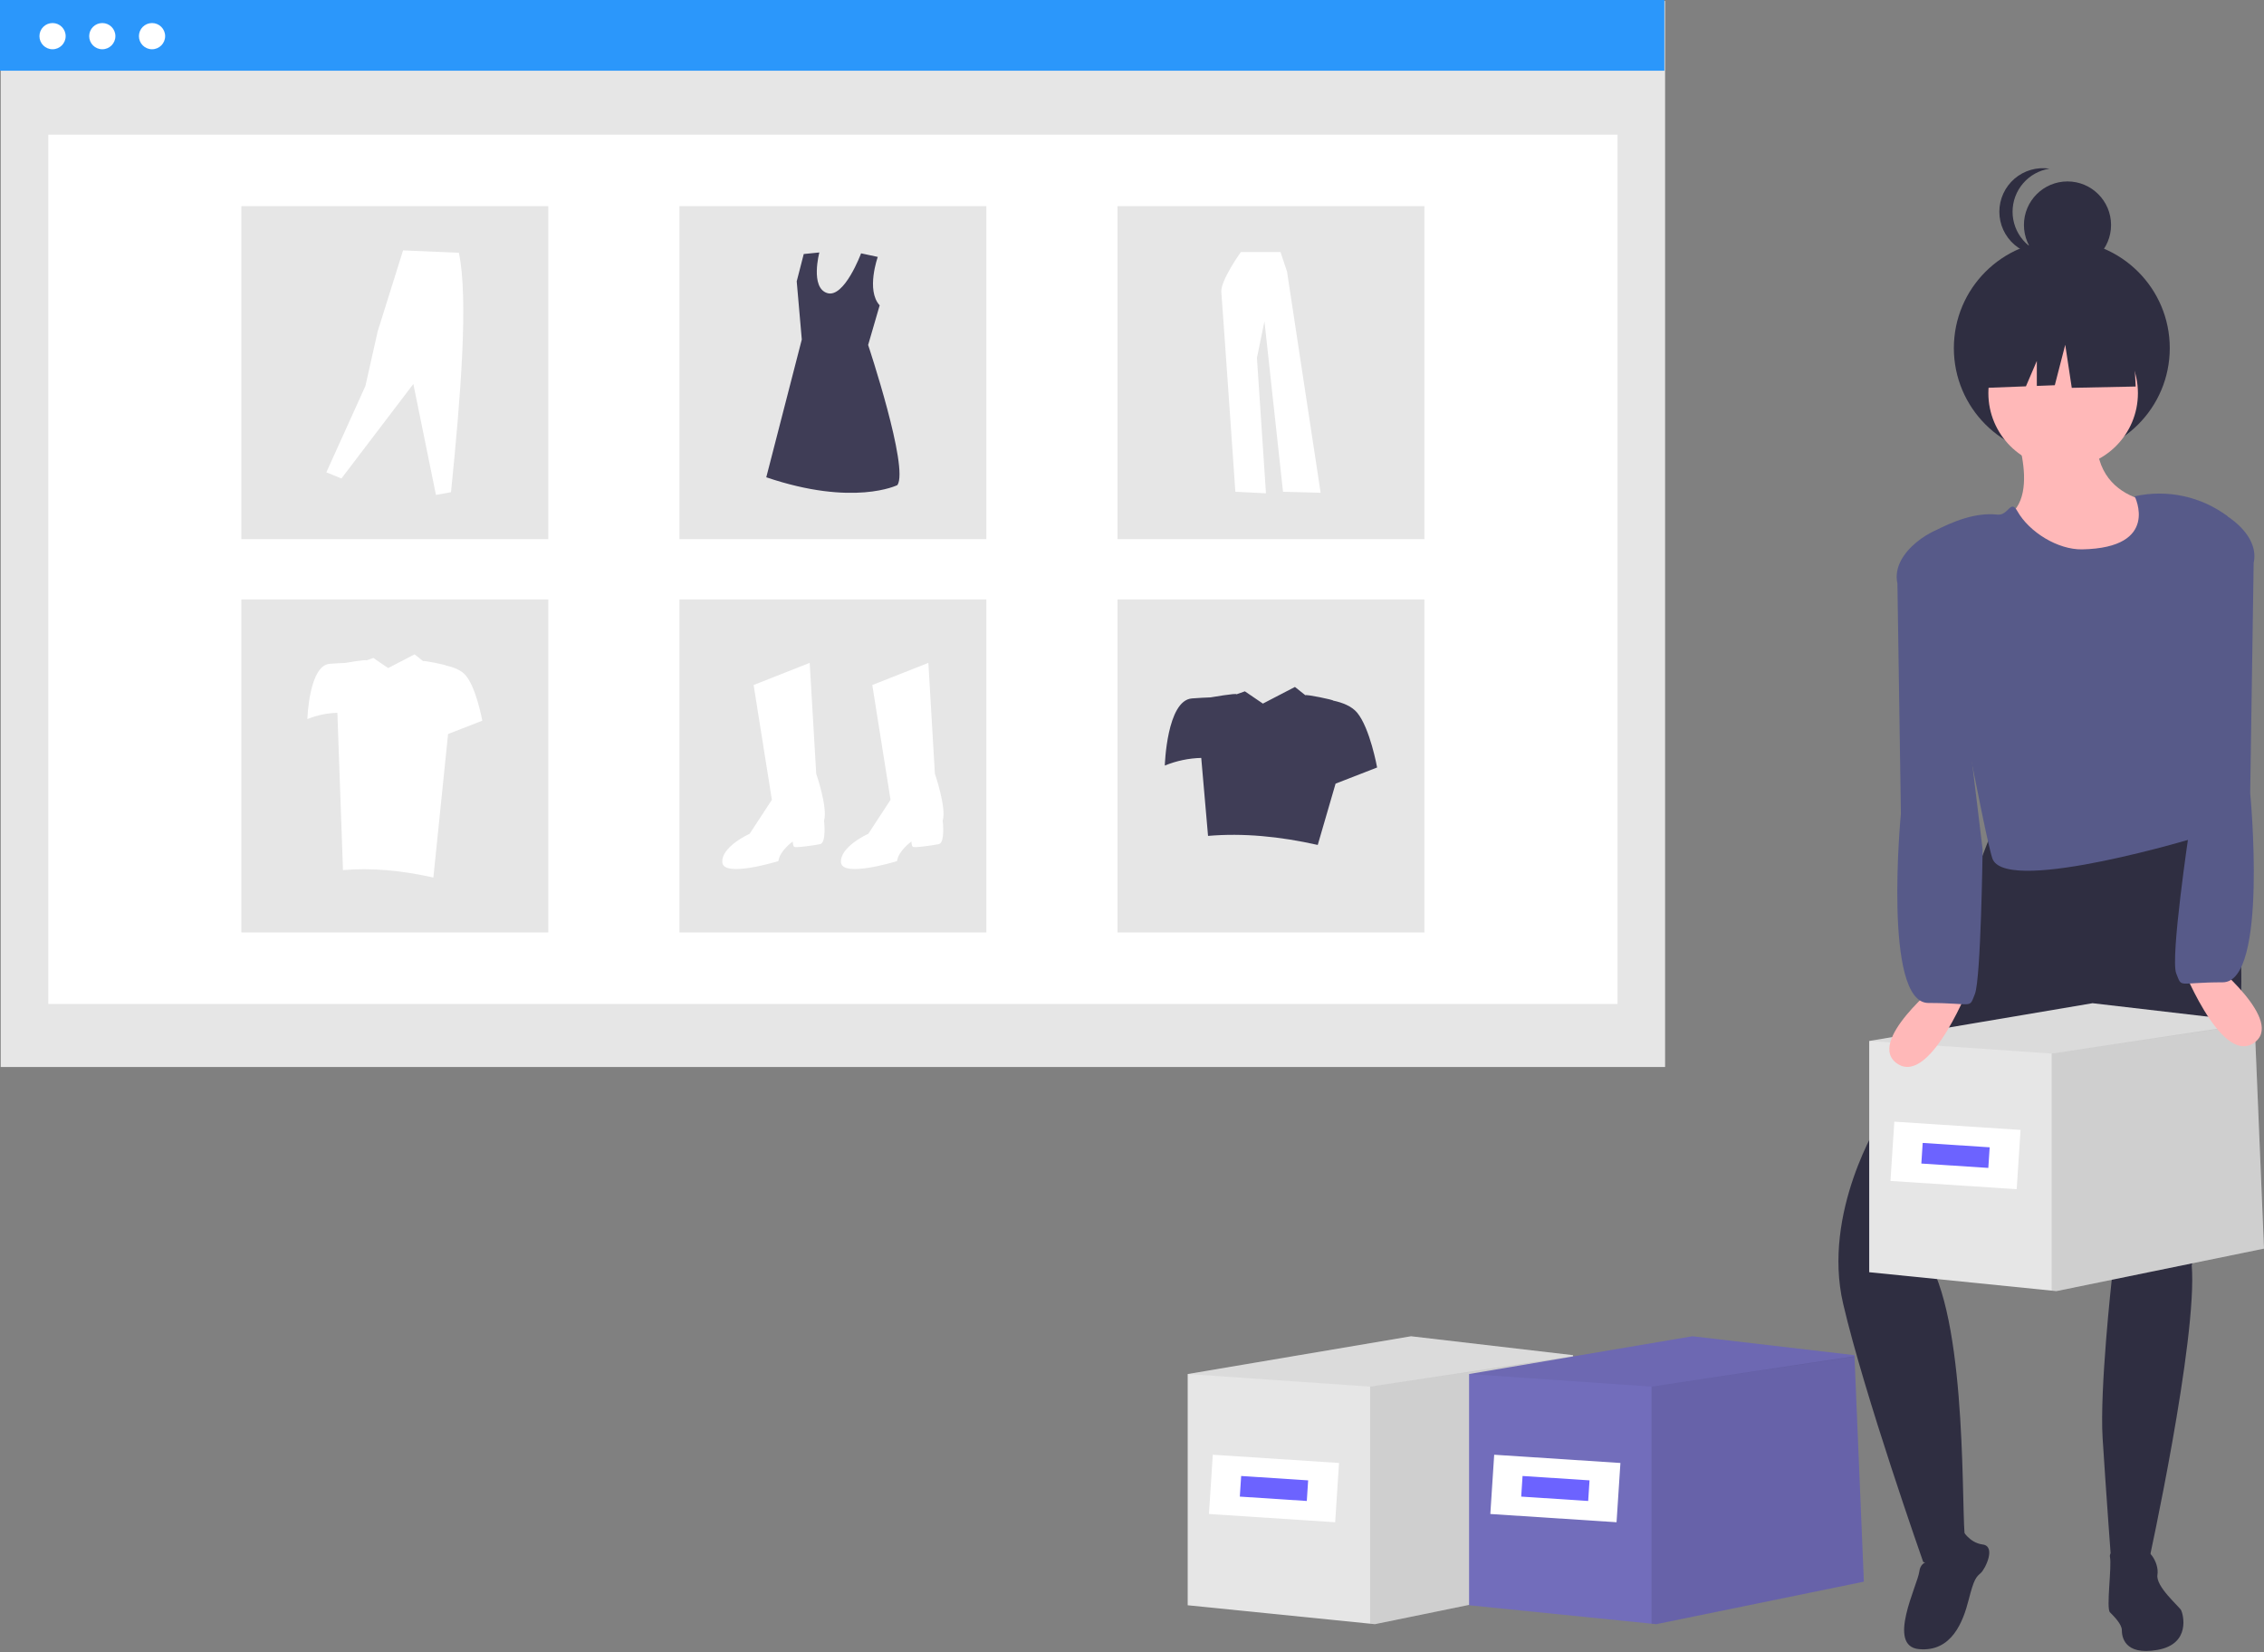 <svg width="877" height="640" viewBox="0 0 877 640" fill="none" xmlns="http://www.w3.org/2000/svg">
<rect x="0" y="0" width="877" height="640" fill="#808080" stroke="none"/>
<g clip-path="url(#clip0)">
<path d="M645 0.365H0.275V413.276H645V0.365Z" fill="#E6E6E6"/>
<path d="M626.564 52.155H18.711V388.848H626.564V52.155Z" fill="white"/>
<path d="M644.725 0H0V27.39H644.725V0Z" fill="#2B97FB"/>
<path d="M20.354 19.08C23.158 19.08 25.431 16.807 25.431 14.003C25.431 11.2 23.158 8.927 20.354 8.927C17.55 8.927 15.278 11.2 15.278 14.003C15.278 16.807 17.55 19.08 20.354 19.08Z" fill="white"/>
<path d="M39.624 19.08C42.427 19.08 44.7 16.807 44.7 14.003C44.7 11.2 42.427 8.927 39.624 8.927C36.82 8.927 34.547 11.2 34.547 14.003C34.547 16.807 36.82 19.08 39.624 19.08Z" fill="white"/>
<path d="M58.893 19.08C61.697 19.08 63.97 16.807 63.97 14.003C63.97 11.2 61.697 8.927 58.893 8.927C56.089 8.927 53.816 11.2 53.816 14.003C53.816 16.807 56.089 19.08 58.893 19.08Z" fill="white"/>
<path d="M212.388 79.848H93.501V208.829H212.388V79.848Z" fill="#E6E6E6"/>
<path d="M382.08 79.848H263.193V208.829H382.08V79.848Z" fill="#E6E6E6"/>
<path d="M551.772 79.848H432.885V208.829H551.772V79.848Z" fill="#E6E6E6"/>
<path d="M212.388 232.176H93.501V361.158H212.388V232.176Z" fill="#E6E6E6"/>
<path d="M382.08 232.176H263.193V361.158H382.08V232.176Z" fill="#E6E6E6"/>
<path d="M551.772 232.176H432.885V361.158H551.772V232.176Z" fill="#E6E6E6"/>
<path d="M291.928 265.325L313.65 256.737L316.175 299.676C316.175 299.676 320.722 312.81 319.206 317.862C319.206 317.862 320.217 326.45 317.691 326.955C315.165 327.46 308.093 328.47 307.588 327.965C307.083 327.46 307.083 325.945 307.083 325.945C307.083 325.945 302.031 329.481 301.526 333.522C301.526 333.522 280.309 340.089 279.804 334.027C279.299 327.965 290.412 322.914 290.412 322.914L299 309.779L291.928 265.325Z" fill="white"/>
<path d="M337.897 265.325L359.619 256.737L362.145 299.676C362.145 299.676 366.692 312.81 365.176 317.862C365.176 317.862 366.187 326.45 363.661 326.955C361.135 327.46 354.063 328.47 353.557 327.965C353.052 327.46 353.052 325.945 353.052 325.945C353.052 325.945 348.001 329.481 347.496 333.522C347.496 333.522 326.279 340.089 325.774 334.027C325.268 327.965 336.382 322.914 336.382 322.914L344.97 309.779L337.897 265.325Z" fill="white"/>
<path d="M340.022 99.51C340.022 99.51 335.397 112.434 340.756 118.262L336.289 133.614C336.289 133.614 352.162 181.236 347.627 187.888C347.627 187.888 330.695 196.354 296.831 184.864L310.588 131.498L308.623 108.972L311.344 98.389L317.391 97.784C317.391 97.784 313.763 111.391 320.415 113.507C327.067 115.624 333.556 98.124 333.556 98.124L340.022 99.51Z" fill="#3F3D56"/>
<path d="M126.421 182.941L132.258 185.329L160.116 148.716L168.871 191.696L174.708 190.635C178.452 153.58 181.505 115.785 177.759 97.909L156.136 96.981L146.32 128.287L141.544 149.512L126.421 182.941Z" fill="white"/>
<path d="M480.678 97.612C480.678 97.612 472.712 108.687 473.101 113.155C473.489 117.624 478.541 190.482 478.541 190.482L490.392 191.065L486.895 138.607L489.809 124.424L496.998 190.482L511.57 190.87L498.552 105.19L496.027 97.612L480.678 97.612Z" fill="white"/>
<path d="M525.7 276.018C523.585 273.48 519.949 272.107 516.458 271.366C516.562 271.048 505.839 268.834 505.66 269.29L501.619 266.071L489.204 272.518L482.227 267.769L478.985 268.919C479.117 268.347 468.924 270.112 468.924 270.112C466.977 270.182 464.49 270.304 461.706 270.518C451.957 271.268 451.207 296.516 451.207 296.516C455.693 294.681 460.476 293.68 465.321 293.561L467.956 323.763C481.508 322.601 495.722 323.953 510.451 327.263L517.36 303.522L533.449 297.266C533.449 297.266 530.7 282.017 525.7 276.018Z" fill="#3F3D56"/>
<path d="M180.441 261.638C178.698 259.547 175.703 258.417 172.826 257.805C172.912 257.544 164.077 255.719 163.929 256.095L160.599 253.443L150.369 258.755L144.62 254.841L141.95 255.789C142.059 255.318 133.66 256.773 133.66 256.773C132.056 256.83 130.006 256.931 127.713 257.107C119.68 257.725 119.062 278.528 119.062 278.528C122.758 277.016 126.699 276.191 130.691 276.093L132.862 337.007C144.029 336.05 155.741 337.164 167.877 339.891L173.569 284.301L186.826 279.146C186.826 279.146 184.56 266.582 180.441 261.638Z" fill="white"/>
<path d="M613 612.618L532.578 629.079L530.745 628.892L460.071 621.759V532.196L546.587 517.569L609.346 524.888L609.369 525.285V525.472L613 612.618Z" fill="#E6E6E6"/>
<path opacity="0.1" d="M613 612.618L532.578 629.079L530.745 628.892V537.076L609.369 525.285L613 612.618Z" fill="black"/>
<path opacity="0.05" d="M609.369 525.472L609.346 525.495L530.745 537.076L460.071 532.196L546.587 517.569L609.346 524.888L609.369 525.285V525.472Z" fill="black"/>
<path d="M518.697 566.645L469.801 563.453L468.303 586.405L517.199 589.596L518.697 566.645Z" fill="white"/>
<path d="M506.733 573.38L480.788 571.686L480.267 579.669L506.212 581.363L506.733 573.38Z" fill="#6C63FF"/>
<path d="M722 612.618L641.578 629.079L639.745 628.892L569.071 621.759V532.196L655.587 517.569L718.346 524.888L718.369 525.285V525.472L722 612.618Z" fill="#726DBB"/>
<path opacity="0.1" d="M722 612.618L641.578 629.079L639.745 628.892V537.076L718.369 525.285L722 612.618Z" fill="black"/>
<path opacity="0.05" d="M718.369 525.472L718.346 525.495L639.745 537.076L569.071 532.196L655.587 517.569L718.346 524.888L718.369 525.285V525.472Z" fill="black"/>
<path d="M627.697 566.645L578.801 563.453L577.303 586.405L626.199 589.596L627.697 566.645Z" fill="white"/>
<path d="M615.733 573.38L589.788 571.686L589.267 579.669L615.212 581.363L615.733 573.38Z" fill="#6C63FF"/>
<path d="M780.195 165.621C780.195 165.621 794.384 202.277 768.37 202.277C742.356 202.277 808.574 238.934 834.588 217.649C860.602 196.365 845.23 195.183 845.23 195.183C845.23 195.183 810.939 198.73 812.121 167.986L780.195 165.621Z" fill="#FFB8B8"/>
<path d="M798.679 176.655C821.776 176.655 840.499 157.931 840.499 134.835C840.499 111.739 821.776 93.016 798.679 93.016C775.583 93.016 756.86 111.739 756.86 134.835C756.86 157.931 775.583 176.655 798.679 176.655Z" fill="#2F2E41"/>
<path d="M773.1 318.159L728.166 434.04C728.166 434.04 705.7 469.514 713.977 504.988C722.254 540.462 745 605.025 745 605.025C745 605.025 762.183 609.397 761 594.025C759.818 578.652 761.737 504.126 744 484.025L815.669 402.114L818.034 495.528C818.034 495.528 813.304 538.097 814.486 557.017C815.669 575.936 818.034 607.863 818.034 607.863L832.223 605.498C832.223 605.498 851.365 518.404 849 490.025C849 490.025 892.934 352.134 848 319.025L773.1 318.159Z" fill="#2F2E41"/>
<path d="M749.94 604.832C749.94 604.832 744.154 603.359 743.488 608.665C742.821 613.971 730.652 637.569 743.357 638.75C756.062 639.931 760.457 628.045 762.585 619.688C764.713 611.332 765.519 610.852 767.296 609.251C769.073 607.65 773.302 598.878 767.995 598.212C762.689 597.545 759.969 592.327 759.969 592.327C759.969 592.327 758.296 606.96 749.94 604.832Z" fill="#2F2E41"/>
<path d="M827.297 600.729C827.297 600.729 816.567 599.196 817.333 603.028C818.1 606.86 815.801 622.954 817.333 624.487C818.866 626.02 821.932 629.086 821.932 631.385C821.932 633.684 822.698 641.348 835.727 639.049C848.756 636.75 845.69 625.254 844.924 623.721C844.158 622.188 834.961 614.524 835.727 609.925C836.494 605.327 831.895 597.663 827.297 600.729Z" fill="#2F2E41"/>
<path d="M799.195 181.242C815.193 181.242 828.162 168.274 828.162 152.276C828.162 136.279 815.193 123.31 799.195 123.31C783.198 123.31 770.229 136.279 770.229 152.276C770.229 168.274 783.198 181.242 799.195 181.242Z" fill="#FFB8B8"/>
<path d="M826.902 192.226C826.902 192.226 837.005 212.215 806.553 212.782C797.191 212.956 786.057 206.134 781.461 197.976C778.754 193.17 778.07 199.808 773.691 199.321C765.4 198.4 756.542 201.84 748.616 206.055C747.592 206.598 746.789 207.48 746.343 208.55C745.898 209.62 745.838 210.811 746.173 211.921C752.184 231.864 769.35 327.801 772 333.025C778.767 346.363 852 324.025 852 324.025C853.004 287.731 839.83 236.953 863 200.025C857.903 196.195 852.037 193.514 845.806 192.168C839.574 190.822 833.125 190.842 826.902 192.226V192.226Z" fill="#575A89"/>
<path d="M826.283 130.002L805.06 118.886L775.753 123.433L769.69 150.214L784.784 149.633L789 139.794V149.471L795.965 149.203L800.007 133.539L802.534 150.214L827.292 149.708L826.283 130.002Z" fill="#2F2E41"/>
<path d="M800.88 104.021C810.2 104.021 817.755 96.466 817.755 87.146C817.755 77.826 810.2 70.272 800.88 70.272C791.561 70.272 784.006 77.826 784.006 87.146C784.006 96.466 791.561 104.021 800.88 104.021Z" fill="#2F2E41"/>
<path d="M779.604 82.01C779.604 77.98 781.047 74.082 783.671 71.023C786.295 67.963 789.927 65.944 793.91 65.33C791.507 64.962 789.052 65.118 786.714 65.787C784.376 66.457 782.21 67.623 780.365 69.207C778.52 70.792 777.039 72.756 776.024 74.966C775.009 77.175 774.483 79.579 774.483 82.01C774.483 84.442 775.009 86.845 776.024 89.055C777.039 91.265 778.52 93.229 780.365 94.813C782.21 96.397 784.376 97.564 786.714 98.233C789.052 98.903 791.507 99.059 793.91 98.691C789.927 98.077 786.295 96.057 783.671 92.998C781.047 89.938 779.604 86.041 779.604 82.01V82.01Z" fill="#2F2E41"/>
<path d="M877 483.618L796.578 500.079L794.745 499.892L724.071 492.759V403.196L810.587 388.569L873.346 395.888L873.369 396.285V396.472L877 483.618Z" fill="#E6E6E6"/>
<path opacity="0.1" d="M877 483.618L796.578 500.079L794.745 499.892V408.076L873.369 396.285L877 483.618Z" fill="black"/>
<path opacity="0.05" d="M873.369 396.472L873.346 396.495L794.745 408.076L724.071 403.196L810.587 388.569L873.346 395.888L873.369 396.285V396.472Z" fill="black"/>
<path d="M782.697 437.645L733.801 434.453L732.303 457.405L781.199 460.596L782.697 437.645Z" fill="white"/>
<path d="M770.733 444.38L744.788 442.686L744.267 450.669L770.212 452.363L770.733 444.38Z" fill="#6C63FF"/>
<path d="M751.721 380.194C751.721 380.194 722.159 403.844 735.166 412.121C748.173 420.398 763.546 380.194 763.546 380.194H751.721Z" fill="#FFB8B8"/>
<path d="M753 205.025C751.469 203.299 732.133 213.16 735 226.025L736.349 315.159C736.349 315.159 729.254 388.472 746.991 388.472C764.728 388.472 762.635 390.937 765 385.025C767.365 379.112 768 329.025 768 329.025L753 205.025Z" fill="#575A89"/>
<path d="M844.454 372.194C844.454 372.194 859.827 412.398 872.834 404.121C885.841 395.844 856.279 372.194 856.279 372.194H844.454Z" fill="#FFB8B8"/>
<path d="M848 322.025C848 322.025 840.635 371.112 843 377.025C845.365 382.937 843.272 380.472 861.009 380.472C878.746 380.472 871.651 307.159 871.651 307.159L873 218.025C875.867 205.16 856.531 195.299 855 197.025L838 255.025L848 322.025Z" fill="#575A89"/>
</g>
<defs>
<clipPath id="clip0">
<rect width="877" height="639.474" fill="white"/>
</clipPath>
</defs>
</svg>
